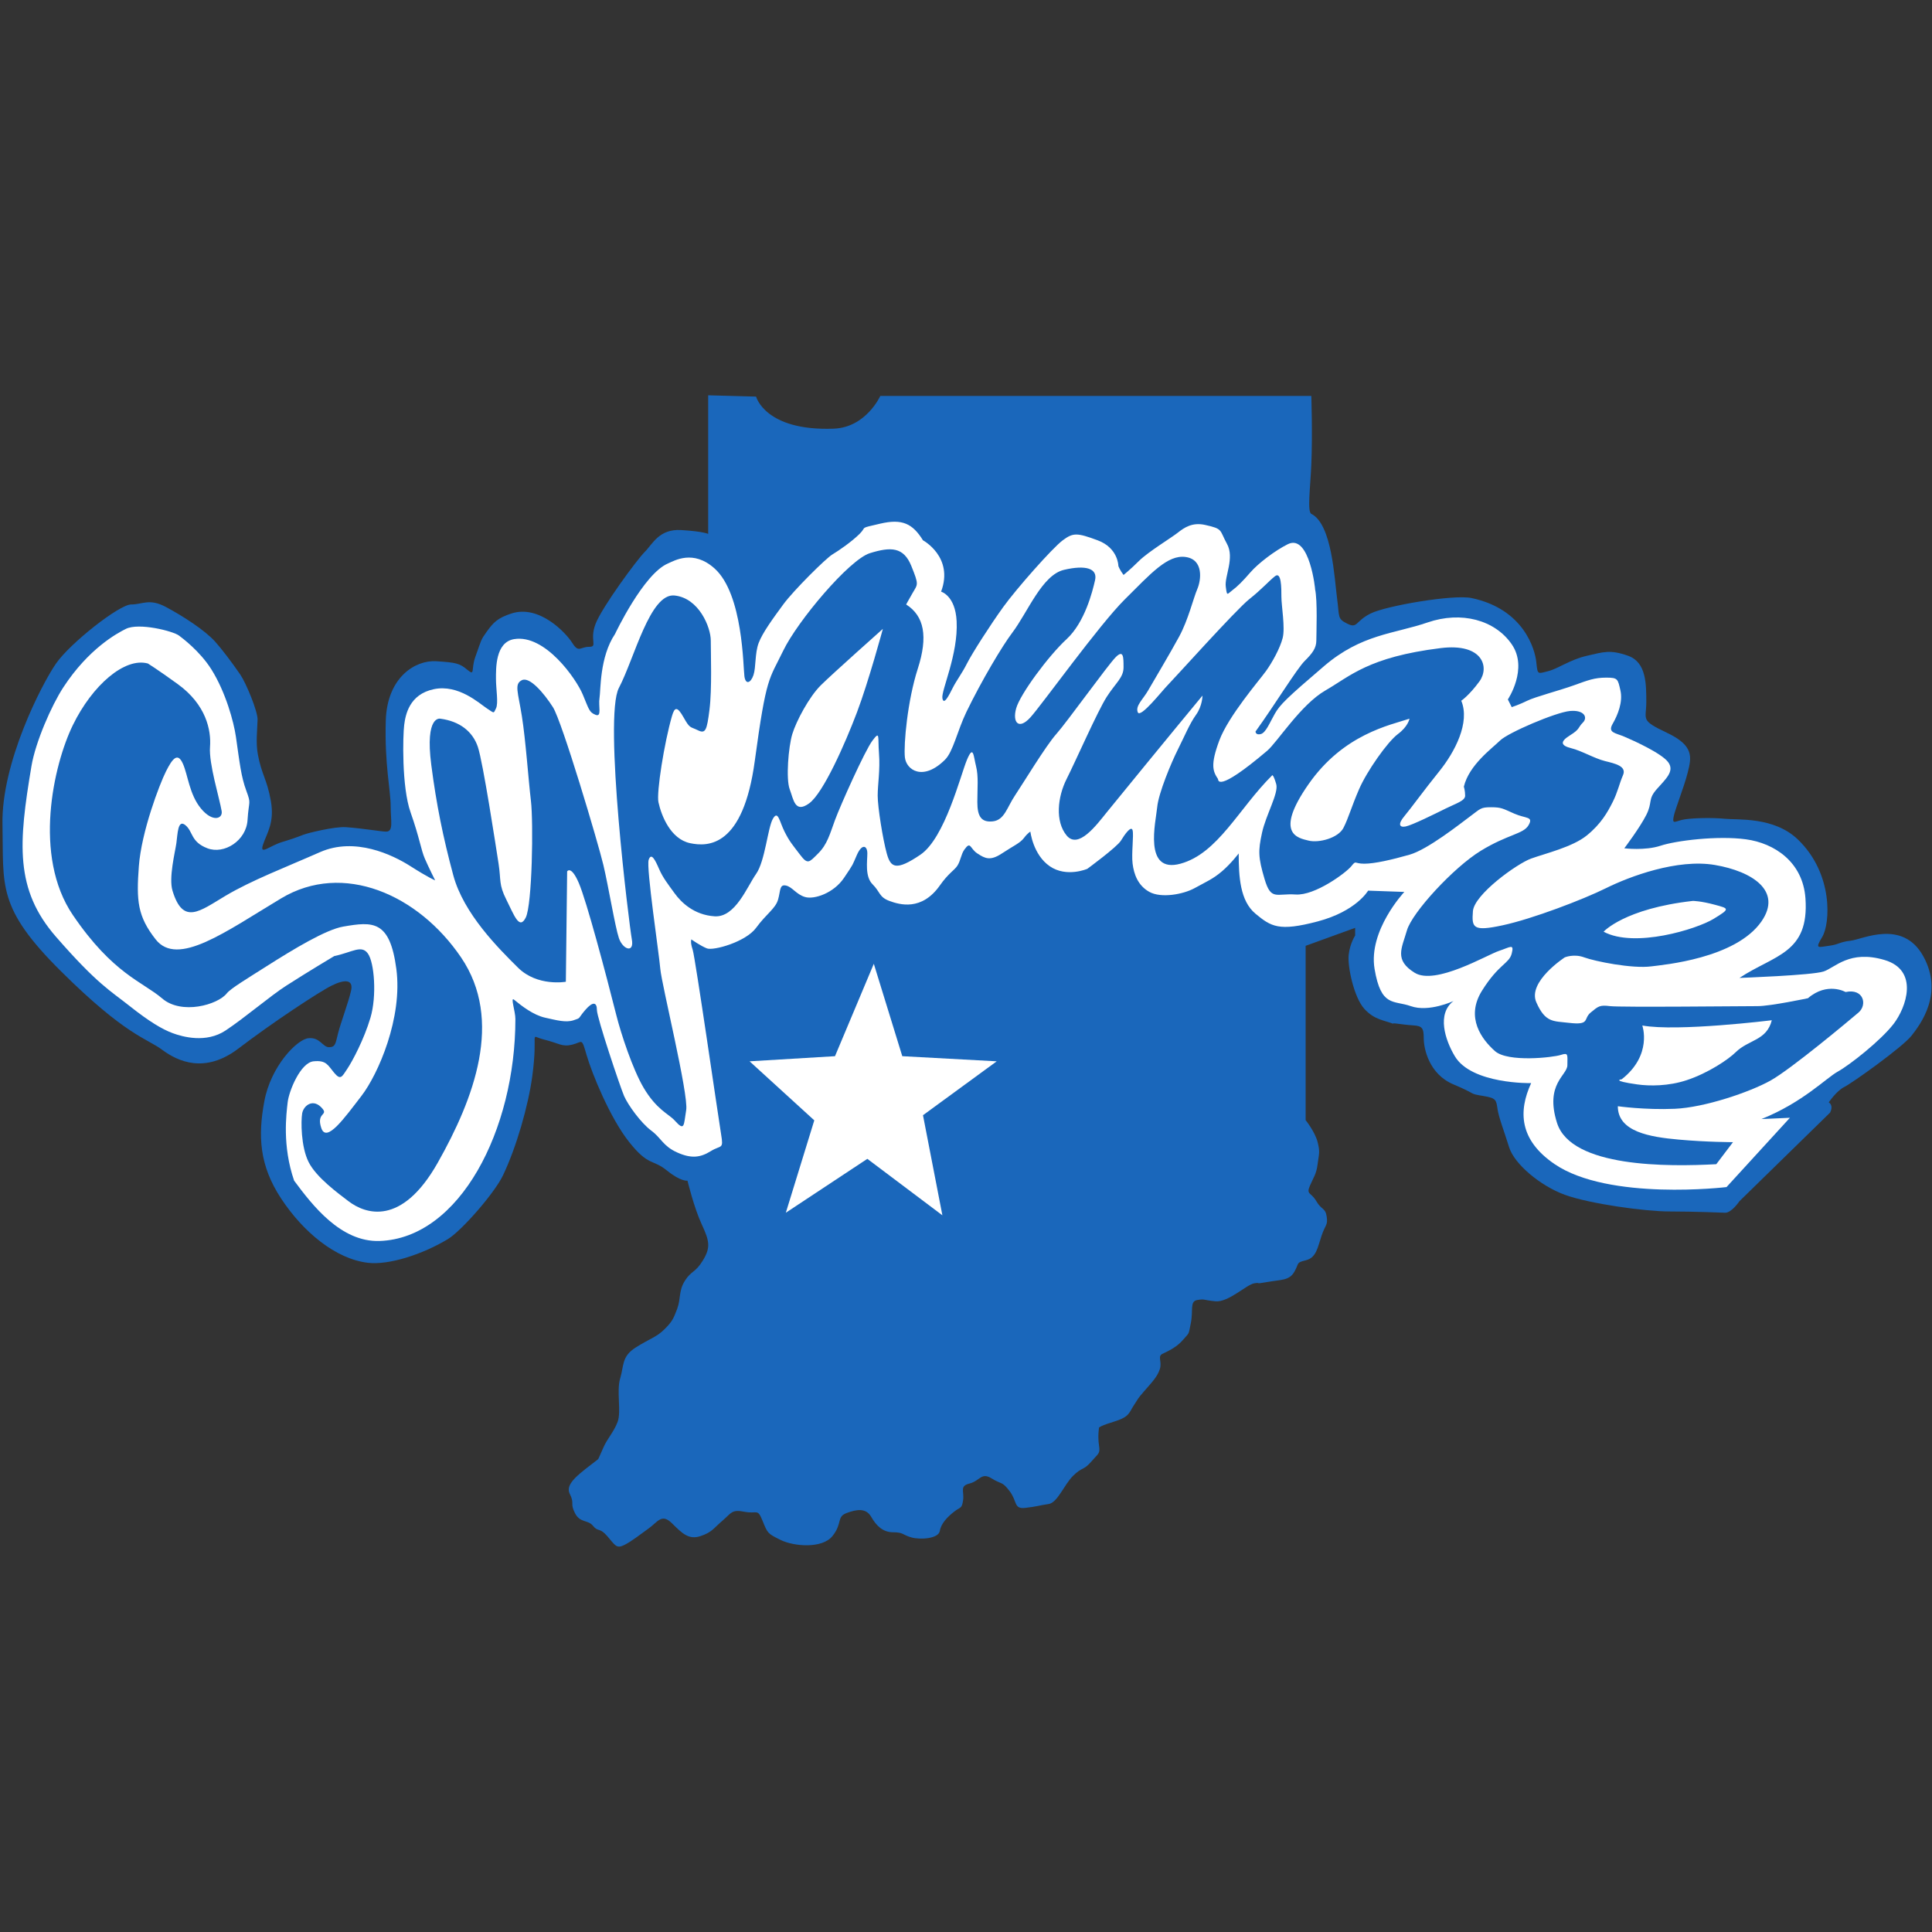 <?xml version="1.0" encoding="UTF-8"?>
<svg width="200px" height="200px" viewBox="0 0 200 200" version="1.1" xmlns="http://www.w3.org/2000/svg" xmlns:xlink="http://www.w3.org/1999/xlink">
    <rect x="0" y="0" width="200" height="200" fill="#333333" stroke="none"/>
    <!-- Generator: Sketch 51.3 (57544) - http://www.bohemiancoding.com/sketch -->
    <title>indiana-st</title>
    <desc>Created with Sketch.</desc>
    <defs></defs>
    <g id="indiana-st" stroke="none" stroke-width="1" fill="none" fill-rule="evenodd">
        <g id="indiana-st_BGL" transform="translate(0, 40.796)">
            <g id="indiana-st">
                <g id="g10" transform="translate(100.042, 59.743) scale(-1, 1) rotate(-180) translate(-100.042, -59.743) translate(0.085, 0.012)" fill-rule="nonzero">
                    <g id="g12" transform="translate(0.152, 0.151)">
                        <path d="M189.074,46.001 C189.074,46.001 189.877,47.196 190.682,47.595 C191.485,47.994 196.71,51.713 197.647,52.908 C198.584,54.104 200.996,57.292 198.851,61.145 C196.71,64.997 192.556,62.872 191.351,62.739 C190.145,62.606 190.145,62.341 189.074,62.207 C188.002,62.075 187.6,61.809 188.405,63.137 C189.208,64.466 189.609,69.646 185.86,73.234 C183.399,75.583 179.661,75.226 178.321,75.359 C176.981,75.491 175.143,75.44 174.206,75.307 C173.267,75.174 172.866,74.695 173.001,75.491 C173.133,76.289 174.072,78.547 174.474,80.141 C174.875,81.735 175.143,82.931 172.33,84.259 C169.518,85.588 170.187,85.588 170.187,87.448 C170.187,89.307 170.187,91.565 168.311,92.23 C166.437,92.894 165.767,92.628 164.026,92.23 C162.284,91.832 161.079,90.901 160.007,90.635 C158.936,90.37 158.936,90.237 158.802,91.565 C158.667,92.894 157.513,97.062 152.105,98.208 C150.229,98.606 143.264,97.41 141.656,96.614 C140.048,95.817 140.317,95.019 139.245,95.551 C138.173,96.082 138.442,96.215 138.173,98.208 C137.905,100.2 137.654,105.861 135.51,106.924 C135.075,107.139 135.41,109.682 135.51,112.023 C135.644,115.186 135.51,119.13 135.51,119.13 L90.889,119.13 C90.889,119.13 89.424,115.867 86.068,115.743 C78.968,115.477 78.031,119.064 78.031,119.064 L73.074,119.197 L73.074,104.849 C73.074,104.849 72.539,105.115 70.261,105.248 C67.985,105.381 67.314,103.787 66.511,102.99 C65.707,102.193 62.091,97.278 61.421,95.551 C60.751,93.824 61.689,93.16 60.751,93.16 C59.813,93.16 59.679,92.496 59.01,93.558 C58.34,94.621 55.594,97.544 52.714,96.614 C51.282,96.148 50.839,95.684 50.169,94.754 C49.499,93.824 49.633,93.957 48.963,92.097 C48.512,90.843 48.963,90.104 48.16,90.769 C47.356,91.433 47.058,91.536 44.915,91.669 C42.772,91.801 39.832,90.03 39.699,85.514 C39.565,80.997 40.205,78.281 40.205,76.687 C40.205,75.093 40.525,74.03 39.721,74.03 C39.238,74.03 37.349,74.367 35.572,74.49 C34.393,74.572 31.601,73.876 31.197,73.717 C30.456,73.427 29.871,73.225 29.005,72.967 C27.666,72.569 26.594,71.506 26.996,72.702 C27.398,73.898 28.202,74.96 27.799,77.219 C27.398,79.477 26.862,79.875 26.46,82.001 C26.231,83.211 26.393,84.464 26.427,85.614 C26.453,86.482 25.224,89.43 24.643,90.278 C23.741,91.596 22.691,92.963 22.04,93.691 C20.968,94.886 18.691,96.347 16.95,97.278 C15.208,98.208 14.538,97.544 13.333,97.544 C12.127,97.544 7.037,93.558 5.564,91.433 C4.091,89.307 -0.114,81.152 0.02,74.776 C0.154,68.399 -0.598,66.193 6.1,59.551 C12.797,52.908 14.941,52.643 16.548,51.447 C18.155,50.252 20.968,48.923 24.451,51.58 C27.934,54.237 32.756,57.425 34.095,58.089 C35.434,58.753 36.372,58.753 36.104,57.558 C35.836,56.362 35.033,54.237 34.765,53.174 C34.497,52.112 34.497,51.713 33.827,51.713 C33.157,51.713 32.889,52.776 31.684,52.643 C30.478,52.51 27.799,49.721 27.13,46.133 C26.46,42.547 26.594,39.492 28.871,36.038 C31.148,32.584 34.497,29.794 37.845,29.396 C40.018,29.137 43.507,30.264 46.128,31.849 C47.547,32.708 50.952,36.607 51.827,38.438 C53.224,41.362 54.445,45.636 54.857,48.658 C55.527,53.573 54.456,52.908 56.063,52.51 C57.67,52.112 57.938,51.713 59.01,51.979 C60.081,52.244 59.947,52.776 60.483,50.916 C61.019,49.056 62.894,44.407 64.903,41.883 C66.913,39.359 67.314,40.156 68.788,38.96 C70.261,37.765 70.931,37.897 70.931,37.897 C70.931,37.897 71.601,35.108 72.404,33.381 C73.208,31.654 73.342,30.989 72.539,29.661 C71.735,28.333 71.332,28.598 70.663,27.536 C69.993,26.473 70.261,25.676 69.859,24.613 C69.458,23.551 69.324,23.284 68.52,22.488 C67.717,21.691 67.047,21.558 65.573,20.628 C64.1,19.698 64.367,18.768 63.966,17.44 C63.564,16.112 64.1,13.986 63.698,12.923 C63.296,11.861 62.626,11.196 62.224,10.267 C61.823,9.337 61.689,9.071 61.689,9.071 C59.813,7.61 58.206,6.547 58.742,5.484 C59.278,4.421 58.742,4.554 59.278,3.492 C59.813,2.429 60.617,2.828 61.153,2.163 C61.689,1.499 61.823,2.03 62.626,1.1 C63.43,0.171 63.564,-0.228 64.367,0.171 C65.171,0.568 65.975,1.233 66.913,1.897 C67.85,2.561 68.252,3.492 69.324,2.429 C70.395,1.366 71.065,0.702 72.271,1.1 C73.476,1.499 73.61,1.897 74.548,2.695 C75.485,3.492 75.485,3.889 76.825,3.624 C78.164,3.359 78.164,4.023 78.7,2.695 C79.236,1.366 79.236,1.366 80.575,0.702 C81.915,0.038 84.862,-0.228 85.933,1.1 C87.005,2.429 86.335,3.093 87.407,3.492 C88.478,3.889 89.416,4.023 89.952,3.093 C90.488,2.163 91.157,1.499 92.229,1.499 C93.3,1.499 93.167,1.233 94.104,0.968 C95.042,0.702 96.917,0.835 97.051,1.632 C97.185,2.429 97.854,3.093 98.525,3.624 C99.194,4.156 99.328,3.889 99.462,4.82 C99.596,5.75 99.06,6.281 100.132,6.547 C101.203,6.813 101.337,7.743 102.409,7.078 C103.481,6.414 103.481,6.813 104.284,5.75 C105.089,4.687 104.686,3.889 105.892,4.023 C107.097,4.156 107.365,4.289 108.303,4.421 C109.24,4.554 109.91,6.414 110.848,7.344 C111.786,8.274 111.92,7.875 112.723,8.805 C113.526,9.736 113.661,9.602 113.526,10.532 C113.393,11.462 113.526,12.259 113.526,12.259 C113.526,12.259 113.259,12.392 115,12.923 C116.742,13.455 116.608,13.853 117.143,14.65 C117.679,15.447 117.411,15.182 118.215,16.112 C119.019,17.041 119.555,17.573 119.822,18.37 C120.09,19.167 119.555,19.698 120.09,19.964 C120.626,20.23 121.564,20.628 122.234,21.425 C122.904,22.222 122.77,21.823 123.037,23.152 C123.305,24.48 122.904,25.41 123.707,25.543 C124.511,25.676 124.243,25.543 125.583,25.41 C126.922,25.278 128.797,27.137 129.601,27.27 C130.404,27.403 129.467,27.137 130.94,27.403 C132.413,27.668 133.217,27.536 133.753,28.466 C134.289,29.396 133.887,29.396 134.959,29.661 C136.03,29.927 136.165,30.989 136.566,32.185 C136.968,33.381 137.236,33.248 137.102,34.178 C136.968,35.108 136.566,34.842 136.03,35.772 C135.495,36.702 134.959,36.436 135.361,37.366 C135.762,38.296 136.03,38.562 136.165,39.624 C136.298,40.687 136.433,40.82 136.165,41.883 C135.897,42.946 134.922,44.163 134.922,44.163 L134.922,62.207 L140.048,64.068 L140.048,63.27 C140.048,63.27 139.513,62.473 139.379,61.277 C139.245,60.082 139.915,56.894 140.986,55.698 C142.058,54.503 143.13,54.503 144.067,54.104 C143.565,54.32 144.845,54.046 146.076,53.971 C146.972,53.913 147.148,53.706 147.148,52.643 C147.148,51.58 147.684,48.923 150.229,47.861 C152.773,46.798 151.703,46.931 153.309,46.665 C154.632,46.449 154.65,46.267 154.783,45.337 C154.918,44.407 155.453,43.078 155.988,41.351 C156.525,39.624 159.203,37.366 161.748,36.436 C164.294,35.506 170.053,34.709 172.6,34.709 C175.143,34.709 178.358,34.577 178.358,34.577 C179.028,34.577 179.831,35.772 179.831,35.772 L189.208,44.938 C189.609,45.735 189.074,46.001 189.074,46.001" id="path14" fill="#1A67BB"></path>
                        <path d="M34.363,61.145 C36.238,61.543 37.176,62.341 37.845,61.411 C38.516,60.48 38.783,57.027 38.114,54.768 C37.444,52.51 36.238,50.252 35.702,49.455 C35.167,48.658 35.033,48.259 34.363,49.056 C33.693,49.853 33.56,50.385 32.22,50.252 C30.88,50.119 29.675,47.196 29.541,46.001 C29.407,44.805 28.963,41.517 30.211,37.897 C32.086,35.373 35.033,31.521 39.052,31.654 C47.365,31.928 53.116,43.161 53.116,54.635 C53.116,55.433 52.572,56.969 52.982,56.628 C53.786,55.964 54.991,55.034 56.197,54.768 C57.402,54.503 58.34,54.237 59.143,54.503 C59.947,54.768 59.545,54.635 60.349,55.566 C61.153,56.495 61.555,56.362 61.555,55.566 C61.555,54.768 63.966,47.595 64.367,46.665 C64.77,45.735 66.109,43.875 67.181,43.078 C68.252,42.281 68.386,41.485 69.859,40.82 C71.332,40.156 72.271,40.288 73.342,40.953 C74.414,41.617 74.682,41.086 74.414,42.679 C74.146,44.274 71.735,61.012 71.467,61.809 C71.199,62.606 71.332,62.872 71.332,62.872 C71.332,62.872 72.271,62.207 72.94,61.942 C73.61,61.676 76.959,62.606 78.031,64.068 C79.102,65.529 80.039,66.06 80.307,66.99 C80.575,67.92 80.442,68.583 81.111,68.451 C81.781,68.318 82.182,67.521 83.12,67.256 C84.058,66.99 86.068,67.654 87.139,69.248 C88.211,70.842 87.943,70.444 88.478,71.64 C89.014,72.835 89.55,72.569 89.55,71.772 C89.55,70.975 89.282,69.381 90.086,68.583 C90.889,67.787 90.756,67.256 91.827,66.857 C92.898,66.459 95.176,65.795 97.051,68.451 C97.938,69.713 98.541,70.012 98.86,70.485 C99.211,71.017 99.244,71.681 99.596,72.171 C100.265,73.101 100.149,72.287 100.936,71.772 C101.739,71.241 102.275,70.975 103.481,71.772 C104.686,72.569 105.356,72.835 105.758,73.366 C106.159,73.898 106.428,74.03 106.428,74.03 C106.428,74.03 106.696,71.64 108.437,70.444 C110.178,69.248 112.321,70.178 112.321,70.178 C112.321,70.178 115.402,72.436 115.804,73.101 C116.205,73.765 116.876,74.695 117.01,74.163 C117.143,73.632 116.876,71.772 117.01,70.709 C117.143,69.646 117.545,68.451 118.751,67.787 C119.957,67.123 122.234,67.521 123.439,68.185 C124.645,68.85 125.314,69.116 126.252,69.913 C127.189,70.709 127.993,71.772 127.993,71.772 C127.993,69.381 128.128,66.857 129.734,65.529 C131.342,64.2 132.146,63.669 136.165,64.732 C140.183,65.795 141.389,67.92 141.389,67.92 L145.139,67.787 C145.139,67.787 141.389,63.801 142.058,59.816 C142.728,55.831 144.026,56.595 145.808,55.964 C147.684,55.3 150.229,56.495 150.229,56.495 C148.487,55.167 149.35,52.485 150.363,50.783 C152.105,47.861 158.266,47.994 158.266,47.994 C156.926,45.071 157.035,42.115 160.676,39.624 C166.303,35.772 178.492,37.233 178.492,37.233 L185.055,44.407 L182.109,44.274 C186.396,46.001 188.806,48.525 190.013,49.189 C191.217,49.853 194.433,52.377 195.771,54.104 C197.111,55.831 198.45,59.684 194.833,60.746 C191.217,61.809 189.743,59.95 188.539,59.551 C187.332,59.152 179.831,58.886 179.831,58.886 C183.448,61.277 187.065,61.411 186.663,67.123 C186.396,70.892 183.448,72.835 180.501,73.234 C177.555,73.632 173.267,73.101 171.661,72.569 C170.053,72.038 167.91,72.304 167.91,72.304 C167.91,72.304 169.518,74.429 170.187,75.758 C170.858,77.086 170.321,77.351 171.258,78.414 C172.197,79.477 173.133,80.274 172.464,81.204 C171.795,82.134 168.848,83.462 167.91,83.861 C166.973,84.259 166.169,84.259 166.705,85.189 C167.24,86.119 167.776,87.448 167.509,88.643 C167.24,89.839 167.24,89.971 166.034,89.971 C164.829,89.971 164.159,89.706 162.686,89.174 C161.213,88.643 158.667,87.979 157.864,87.58 C157.06,87.181 156.256,86.916 156.256,86.916 L155.855,87.713 C155.855,87.713 157.998,90.901 156.256,93.425 C154.515,95.949 151.033,96.879 147.55,95.684 C144.067,94.488 140.719,94.488 136.834,91.167 C132.95,87.846 132.28,87.181 131.744,86.252 C131.208,85.322 130.806,84.259 130.271,84.126 C129.734,83.994 129.734,84.392 129.734,84.392 C131.744,87.181 134.02,90.901 134.825,91.698 C135.628,92.496 136.03,93.027 136.03,93.824 C136.03,94.621 136.165,97.942 135.897,99.138 C135.947,98.905 135.352,104.908 133.083,103.787 C131.744,103.123 130.003,101.794 129.199,100.864 C128.395,99.935 127.859,99.403 127.323,99.005 C126.787,98.606 126.787,98.34 126.654,99.403 C126.519,100.466 127.584,102.355 126.781,103.816 C125.976,105.278 126.409,105.359 124.511,105.78 C123.197,106.071 122.367,105.514 121.697,104.983 C121.028,104.452 118.617,102.99 117.679,102.06 C116.742,101.13 116.072,100.599 116.072,100.599 C115.67,101.13 115.536,101.529 115.536,101.529 C115.536,101.529 115.536,103.389 113.393,104.186 C111.25,104.983 110.848,104.983 109.776,104.186 C108.704,103.389 104.954,99.138 103.615,97.278 C102.275,95.418 100.4,92.496 99.864,91.433 C99.328,90.37 98.793,89.706 98.39,88.909 C97.989,88.111 97.453,87.049 97.319,87.846 C97.185,88.643 98.968,92.371 98.793,95.817 C98.659,98.473 97.185,98.872 97.185,98.872 C98.525,102.459 95.31,104.186 95.31,104.186 C94.239,105.912 93.167,106.444 90.889,105.912 C88.612,105.381 89.55,105.647 88.746,104.849 C87.943,104.053 86.603,103.123 85.933,102.724 C85.264,102.326 81.915,99.005 80.843,97.544 C79.772,96.082 78.7,94.621 78.299,93.558 C77.896,92.496 78.031,91.034 77.762,90.237 C77.495,89.44 76.959,89.174 76.825,90.104 C76.691,91.034 76.691,98.606 73.744,101.263 C71.517,103.272 69.55,102.06 68.921,101.794 C66.377,100.731 63.43,94.488 63.43,94.488 C61.823,92.097 61.956,88.643 61.823,87.846 C61.689,87.049 62.091,85.853 61.421,86.119 C60.751,86.385 60.751,86.65 60.081,88.245 C59.411,89.839 56.197,94.488 52.982,93.957 C51.031,93.633 51.106,90.901 51.106,89.839 C51.106,88.776 51.375,87.315 51.106,86.783 C50.839,86.252 50.973,86.252 50.169,86.783 C49.366,87.315 47.222,89.307 44.677,88.776 C42.132,88.245 41.738,86.126 41.604,85.063 C41.47,84.001 41.328,78.68 42.266,76.023 C43.203,73.366 43.338,72.171 43.739,71.241 C44.141,70.311 44.811,68.982 44.811,68.982 C44.811,68.982 44.141,69.248 42.266,70.444 C40.391,71.64 36.506,73.499 32.889,71.905 C29.273,70.311 25.791,68.982 23.111,67.388 C20.432,65.795 18.716,64.3 17.619,67.92 C17.217,69.248 17.888,71.905 18.021,72.835 C18.155,73.765 18.155,75.359 18.959,74.695 C19.762,74.03 19.495,72.967 21.236,72.304 C22.977,71.64 25.255,73.101 25.388,75.226 C25.522,77.351 25.791,76.82 25.255,78.281 C24.719,79.743 24.584,81.071 24.183,83.861 C23.961,85.398 23.126,88.463 21.65,90.817 C20.448,92.734 18.569,94.117 18.291,94.326 C17.671,94.791 14.137,95.684 12.797,95.019 C11.876,94.563 8.929,92.969 6.309,88.95 C5.103,87.098 3.437,83.313 3.019,80.805 C1.68,72.835 1.277,68.052 5.564,63.137 C9.85,58.222 11.19,57.558 13.199,55.964 C15.208,54.37 16.548,53.573 17.619,53.174 C18.691,52.776 21.102,52.112 23.111,53.44 C25.12,54.768 27.732,57.018 29.407,58.089 C31.684,59.551 34.363,61.145 34.363,61.145" id="path16" fill="#FFFFFF"></path>
                        <path d="M15.074,91.433 C12.663,92.097 9.314,89.174 7.305,85.056 C5.296,80.938 3.153,71.506 7.305,65.396 C11.458,59.285 14.538,58.488 16.548,56.761 C18.557,55.034 22.308,56.097 23.245,57.292 C23.639,57.791 25.397,58.845 27.381,60.107 C30.152,61.867 33.501,63.893 35.301,64.2 C38.381,64.732 40.123,64.864 40.792,59.816 C41.463,54.768 38.917,48.923 37.176,46.665 C35.434,44.407 33.56,41.75 33.023,43.344 C32.488,44.938 33.726,44.646 33.157,45.337 C32.197,46.503 31.178,45.662 31.044,44.864 C30.91,44.067 30.91,41.41 31.714,39.816 C32.518,38.222 34.773,36.586 35.836,35.772 C37.578,34.444 41.328,33.115 45.079,39.757 C48.829,46.399 51.91,54.503 47.49,61.012 C43.07,67.521 35.284,70.967 28.871,67.123 C23.111,63.669 18.147,59.982 15.878,62.872 C14.002,65.263 13.869,66.857 14.137,70.444 C14.405,74.03 16.28,78.946 16.95,80.274 C17.619,81.603 18.155,82.267 18.691,81.071 C19.227,79.875 19.361,77.883 20.566,76.422 C21.772,74.96 22.844,75.359 22.709,76.156 C22.484,77.493 21.37,81.071 21.504,82.798 C21.638,84.525 21.102,87.181 18.155,89.307 C16.004,90.86 15.074,91.433 15.074,91.433" id="path18" fill="#1A67BB"></path>
                        <path d="M179.429,51.182 C178.701,50.459 176.591,49.031 174.374,48.301 C172.498,47.678 170.54,47.678 169.249,47.861 C166.437,48.259 167.642,48.392 167.642,48.392 C170.858,50.916 169.774,53.96 169.774,53.96 C173.391,53.296 183.18,54.503 183.18,54.503 C182.645,52.377 180.769,52.51 179.429,51.182 Z M140.451,78.414 C139.647,76.554 139.379,75.491 138.843,74.429 C138.307,73.366 136.298,72.835 135.226,73.1 C134.155,73.366 131.61,73.765 135.226,78.946 C138.843,84.126 143.665,85.056 145.674,85.72 C145.674,85.72 145.541,84.924 144.469,84.126 C143.398,83.329 141.254,80.274 140.451,78.414 Z M88.478,86.385 C87.273,83.196 84.996,78.016 83.522,76.953 C82.049,75.89 81.915,77.351 81.513,78.414 C81.111,79.477 81.379,82.798 81.781,84.126 C82.182,85.455 83.522,87.979 84.728,89.174 C85.933,90.37 91.157,95.019 91.157,95.019 C91.157,95.019 89.684,89.573 88.478,86.385 Z M175.009,66.857 C175.009,66.857 175.814,66.857 177.286,66.459 C178.76,66.06 178.894,66.06 177.152,64.997 C175.41,63.934 168.981,61.942 165.767,63.669 C165.767,63.669 167.91,66.06 175.009,66.857 Z M190.816,57.425 C190.816,57.425 188.93,58.51 186.919,56.783 C186.919,56.783 183.046,55.964 181.708,55.964 C180.368,55.964 167.509,55.831 166.437,55.964 C165.365,56.097 165.231,55.964 164.427,55.3 C163.624,54.635 164.427,53.971 162.15,54.237 C160.551,54.428 159.74,54.237 158.802,56.362 C157.864,58.488 161.748,61.012 161.748,61.012 C161.748,61.012 162.686,61.411 163.758,61.012 C164.829,60.614 168.714,59.816 170.723,60.082 C171.92,60.24 179.429,60.879 182.109,64.732 C184.293,67.886 181.171,69.913 177.286,70.577 C173.403,71.241 168.446,69.381 166.034,68.185 C163.624,66.99 158.4,64.997 155.319,64.333 C152.239,63.669 152.105,64.068 152.239,65.795 C152.372,67.521 156.792,70.709 158.266,71.241 C159.74,71.772 162.552,72.436 164.026,73.632 C165.499,74.827 166.169,76.023 166.705,77.086 C167.24,78.149 167.374,78.946 167.776,79.875 C168.178,80.805 166.973,81.071 165.901,81.336 C164.829,81.603 163.49,82.399 162.419,82.665 C161.347,82.931 161.213,83.329 162.284,83.994 C163.356,84.657 163.088,84.791 163.624,85.322 C164.159,85.853 163.758,86.65 162.284,86.517 C160.811,86.385 155.855,84.259 155.051,83.462 C154.247,82.665 151.836,80.938 151.3,78.68 C151.3,78.68 151.434,78.281 151.434,77.75 C151.434,77.219 150.497,76.953 149.425,76.422 C148.353,75.89 145.942,74.695 145.273,74.562 C144.603,74.429 144.469,74.827 145.139,75.624 C145.808,76.422 147.148,78.281 148.756,80.274 C150.363,82.267 151.97,85.322 151.033,87.58 C151.033,87.58 151.836,88.111 152.908,89.573 C153.979,91.034 153.284,93.575 148.889,93.027 C141.389,92.097 139.513,90.104 136.968,88.643 C134.423,87.181 131.987,83.288 130.94,82.399 C125.632,77.899 125.892,79.418 125.85,79.477 C125.314,80.274 125.047,80.938 125.984,83.462 C126.922,85.987 130.137,89.706 130.806,90.635 C131.476,91.565 132.28,93.027 132.548,94.089 C132.815,95.153 132.413,97.41 132.413,98.34 C132.413,99.27 132.413,100.998 131.744,100.466 C131.075,99.935 130.404,99.138 129.065,98.075 C127.725,97.012 121.162,89.706 120.626,89.174 C120.09,88.643 117.813,85.72 117.545,86.385 C117.277,87.049 118.081,87.713 118.617,88.643 C119.153,89.573 120.894,92.496 121.831,94.223 C122.769,95.949 123.305,98.208 123.707,99.138 C124.109,100.068 124.377,102.193 122.501,102.459 C120.626,102.724 118.885,100.731 116.205,98.075 C113.528,95.418 107.633,87.181 106.428,85.853 C105.222,84.525 104.553,85.322 104.954,86.783 C105.356,88.245 108.303,92.23 110.178,93.957 C112.053,95.684 112.857,98.872 113.125,100.068 C113.393,101.263 112.187,101.662 109.91,101.13 C107.633,100.599 106.159,96.746 104.553,94.621 C103.539,93.284 101.413,89.731 99.805,86.418 C98.86,84.45 98.432,82.308 97.587,81.47 C95.31,79.211 93.568,80.407 93.435,81.735 C93.3,83.064 93.703,87.58 94.774,90.901 C95.845,94.223 95.443,96.347 93.568,97.544 C93.568,97.544 93.703,97.809 94.239,98.739 C94.774,99.669 94.908,99.536 94.104,101.529 C93.3,103.522 91.961,103.522 89.818,102.857 C87.675,102.193 82.317,95.817 80.843,92.761 C79.37,89.706 79.102,90.237 77.896,81.336 C76.691,72.436 73.074,72.436 71.199,72.835 C69.173,73.266 68.227,75.691 67.926,77.069 C67.708,78.09 68.529,83.238 69.324,85.987 C69.592,86.916 69.859,87.049 70.529,85.853 C71.199,84.657 71.199,84.924 72.003,84.525 C72.806,84.126 72.94,84.525 73.208,86.65 C73.476,88.776 73.342,92.496 73.342,93.824 C73.342,95.153 72.137,98.208 69.592,98.473 C67.047,98.739 65.439,91.964 63.832,88.909 C62.224,85.853 64.903,64.333 65.171,62.872 C65.439,61.411 64.234,61.809 63.832,63.005 C63.43,64.2 62.76,68.318 62.224,70.577 C61.689,72.835 57.938,85.455 57,86.916 C56.063,88.377 54.589,90.104 53.786,89.706 C52.982,89.307 53.384,88.51 53.786,85.987 C54.188,83.462 54.456,79.477 54.724,77.219 C54.991,74.96 54.857,66.459 54.188,65.13 C53.517,63.801 52.982,65.396 52.178,66.99 C51.375,68.584 51.642,68.982 51.375,70.709 C51.106,72.436 49.767,81.204 49.231,82.798 C48.695,84.392 47.356,85.455 45.347,85.72 C45.347,85.72 43.739,86.119 44.409,80.938 C44.937,76.853 45.615,73.499 46.686,69.514 C47.758,65.529 51.375,61.942 53.384,59.95 C55.393,57.957 58.34,58.488 58.34,58.488 L58.474,69.913 C58.474,69.913 58.876,70.577 59.679,68.717 C60.483,66.857 62.492,59.285 63.564,55.034 C64.049,53.099 65.255,49.455 66.377,47.537 C67.725,45.245 69.006,44.789 69.592,44.141 C70.663,42.946 70.529,43.61 70.797,45.204 C71.065,46.798 68.252,58.222 68.118,59.816 C67.985,61.411 66.645,70.311 66.913,71.108 C67.181,71.905 67.582,71.108 67.985,70.178 C68.386,69.248 68.921,68.584 69.592,67.654 C70.261,66.724 71.601,65.396 73.744,65.263 C75.887,65.13 77.093,68.318 78.031,69.646 C78.968,70.975 79.236,74.429 79.772,75.359 C80.308,76.289 80.442,75.093 80.978,74.03 C81.513,72.967 81.781,72.702 82.584,71.64 C83.389,70.577 83.522,70.842 84.46,71.772 C85.398,72.702 85.665,73.765 86.201,75.226 C86.737,76.687 89.282,82.399 90.086,83.462 C90.889,84.525 90.621,83.861 90.756,82.134 C90.889,80.407 90.621,78.946 90.621,77.75 C90.621,76.554 91.157,73.234 91.56,71.772 C91.961,70.311 92.497,69.913 95.042,71.64 C97.587,73.366 99.194,79.875 99.864,81.47 C100.534,83.064 100.534,81.869 100.802,80.805 C101.07,79.743 100.936,78.547 100.936,77.086 C100.936,75.624 101.337,74.96 102.543,75.093 C103.749,75.226 104.016,76.554 104.82,77.75 C105.623,78.946 108.035,82.931 109.106,84.126 C110.178,85.322 114.465,91.3 115.268,92.097 C116.072,92.894 116.072,92.097 116.072,91.034 C116.072,89.971 115.268,89.44 114.33,87.979 C113.393,86.517 111.116,81.336 110.178,79.477 C109.24,77.617 108.973,75.093 110.178,73.632 C111.383,72.171 113.259,74.695 114.33,76.023 C115.402,77.351 121.162,84.392 124.243,88.111 C124.243,88.111 124.243,87.049 123.573,86.119 C122.904,85.189 122.367,83.861 121.697,82.533 C121.028,81.204 119.689,78.016 119.555,76.554 C119.42,75.093 118.081,69.646 121.965,70.709 C125.85,71.772 127.993,76.422 131.476,79.875 C131.476,79.875 131.61,79.875 131.878,78.946 C132.146,78.016 130.806,75.758 130.404,73.898 C130.003,72.038 130.003,71.374 130.672,69.116 C131.342,66.857 131.878,67.654 133.887,67.521 C135.897,67.388 139.111,69.78 139.647,70.444 C140.183,71.108 139.915,70.709 140.987,70.709 C142.058,70.709 143.799,71.108 145.674,71.64 C147.55,72.171 150.898,74.827 151.97,75.624 C153.042,76.422 153.042,76.554 154.114,76.554 C155.185,76.554 155.319,76.422 156.525,75.89 C157.73,75.359 158.533,75.624 157.998,74.695 C157.462,73.765 155.855,73.765 153.042,72.038 C150.229,70.311 145.942,65.661 145.406,63.801 C144.871,61.942 144.067,60.746 146.211,59.417 C148.353,58.089 153.712,61.278 154.918,61.676 C156.122,62.075 156.525,62.473 156.256,61.411 C155.988,60.348 154.918,60.348 153.176,57.558 C151.434,54.768 153.176,52.51 154.515,51.315 C155.855,50.119 160.543,50.651 161.347,50.916 C162.15,51.182 162.017,50.916 162.017,49.853 C162.017,48.791 159.664,47.919 160.945,43.875 C162.419,39.226 172.474,39.337 177.432,39.602 L179.161,41.883 C179.161,41.883 176.483,41.883 173.537,42.149 C170.589,42.414 167.24,42.946 167.24,45.602 C167.24,45.602 170.053,45.204 173.133,45.337 C176.215,45.469 180.903,47.064 183.046,48.259 C185.189,49.455 191.217,54.503 192.154,55.3 C193.093,56.097 192.691,57.824 190.816,57.425 Z" id="path20" fill="#1A67BB"></path>
                        <polyline id="path22" fill="#FFFFFF" points="90.22 60.348 86.201 50.783 77.36 50.252 84.058 44.141 81.111 34.577 89.55 40.156 97.319 34.311 95.31 44.672 102.944 50.252 93.167 50.783 90.22 60.348"></polyline>
                    </g>
                </g>
            </g>
        </g>
    </g>
</svg>